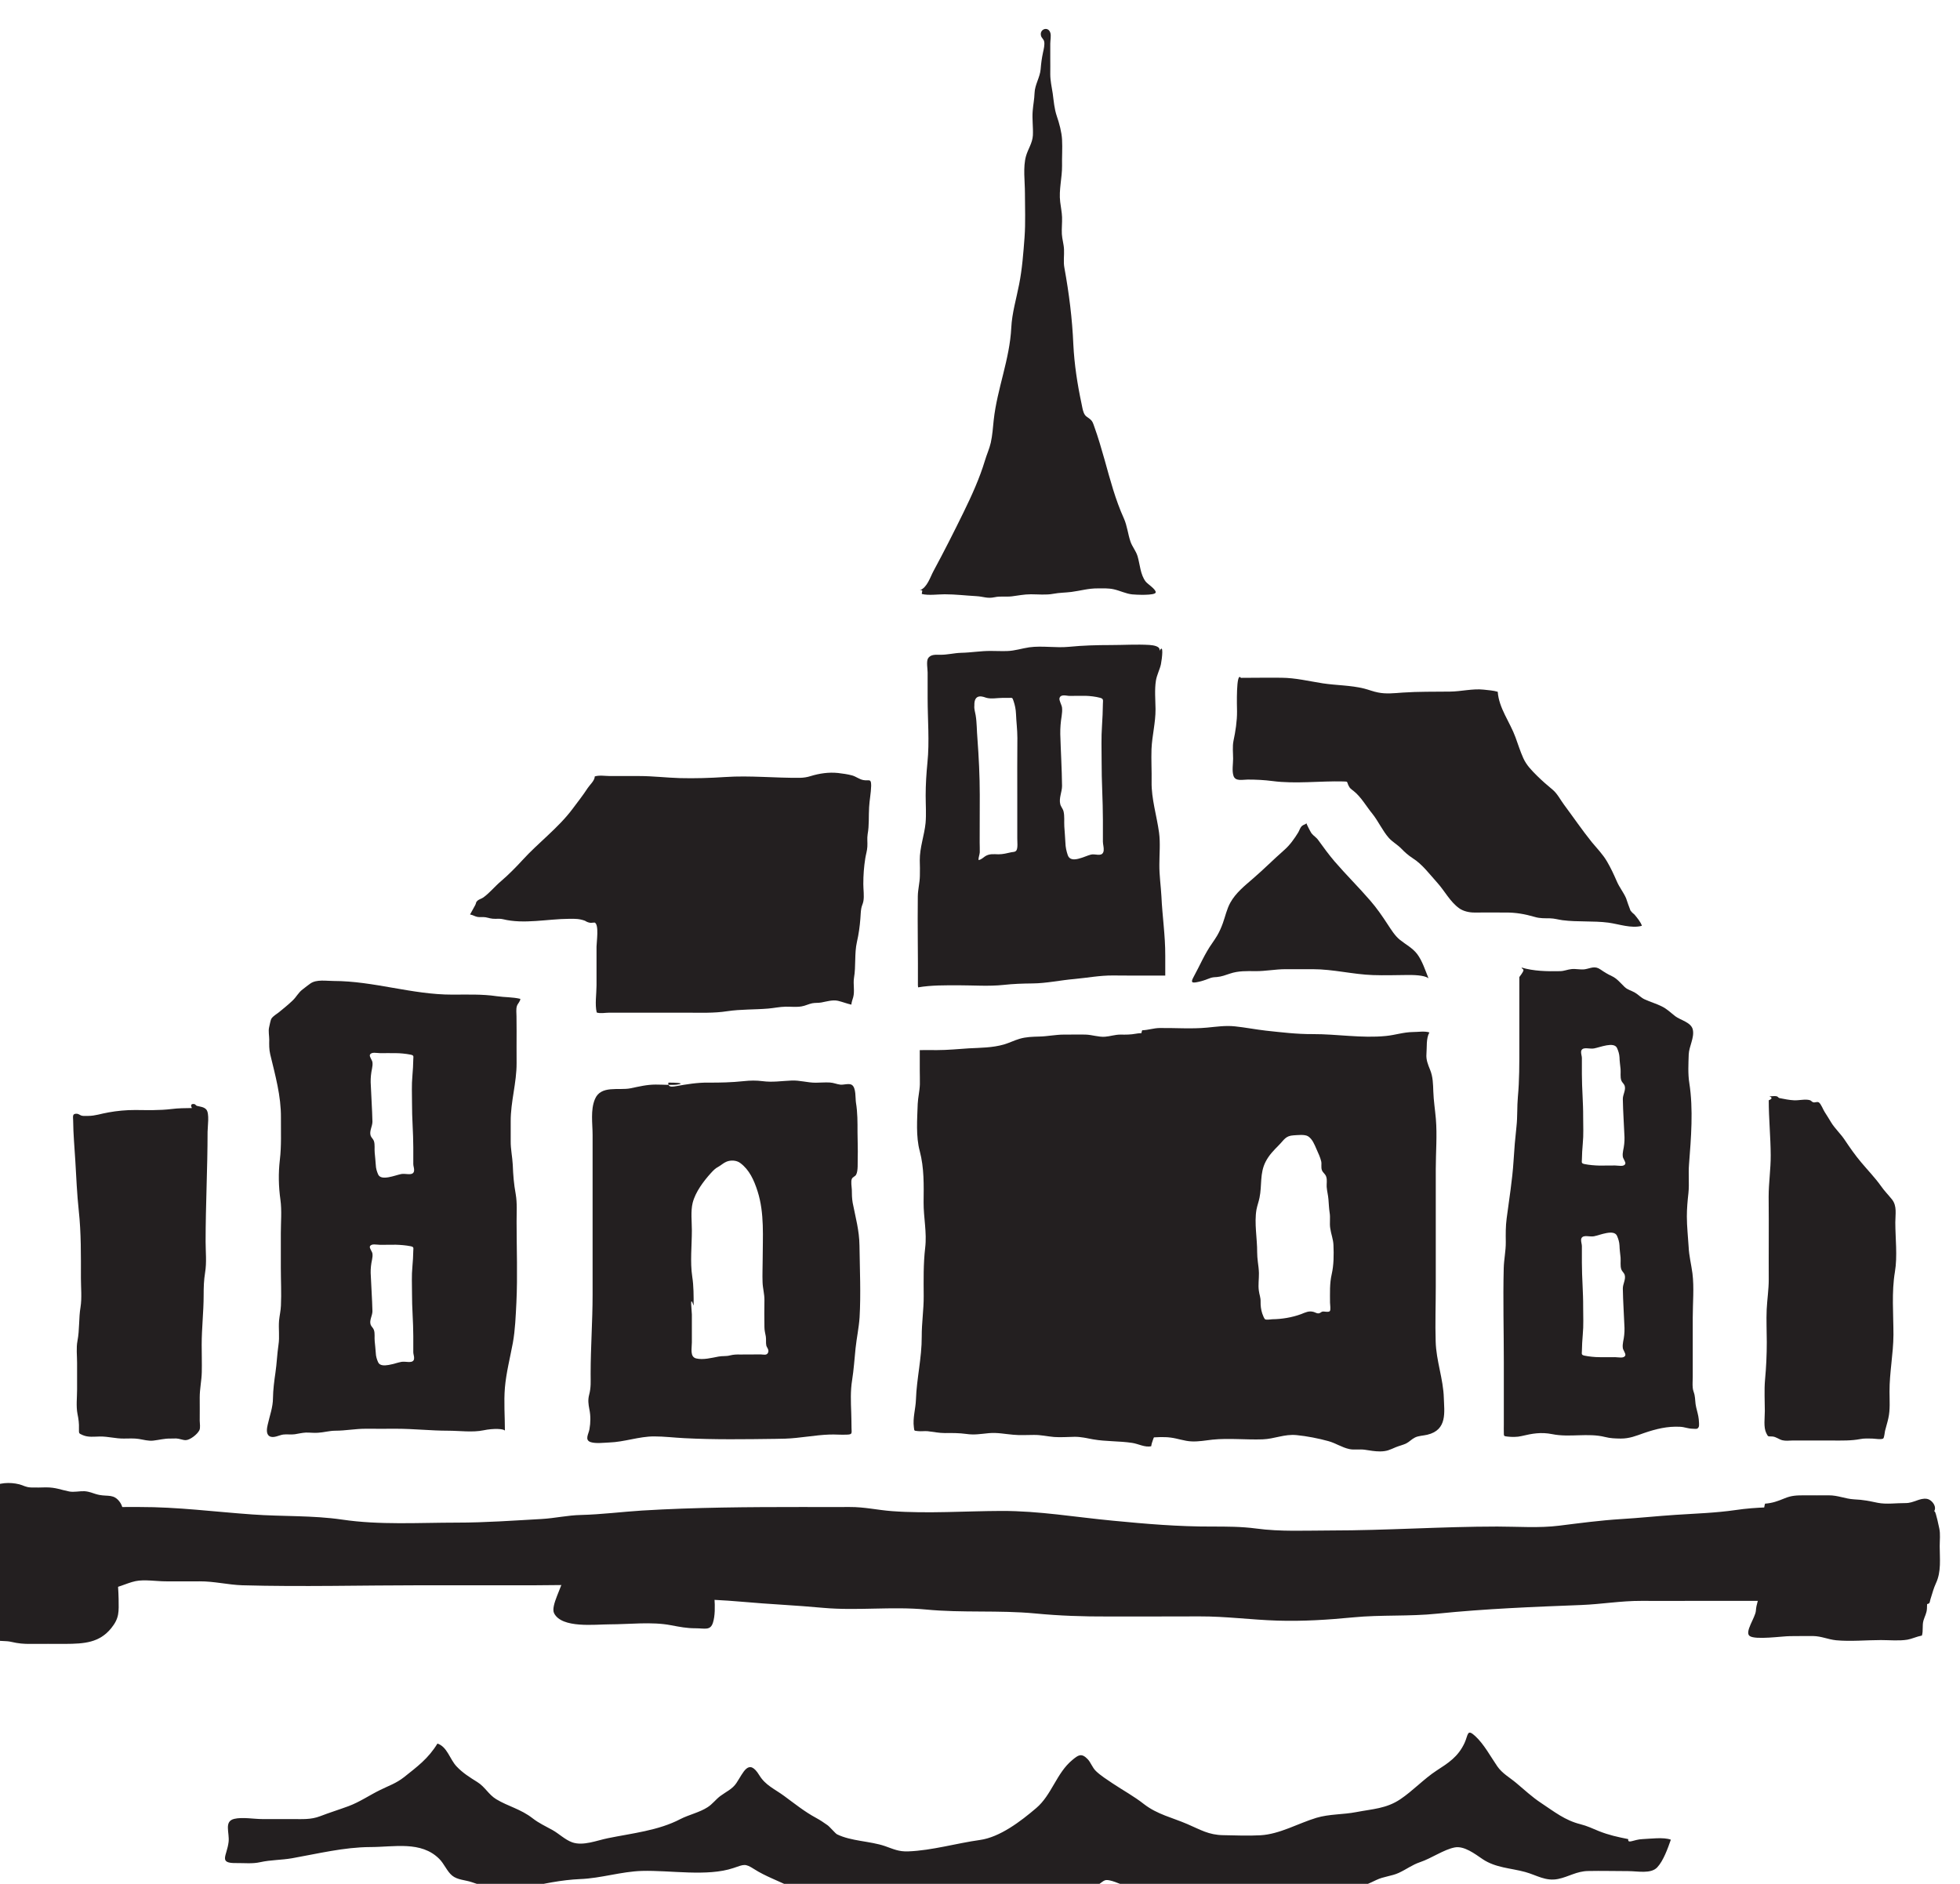 <?xml version="1.0" encoding="UTF-8" standalone="no"?>
<!-- Created with Inkscape (http://www.inkscape.org/) -->

<svg
   width="24.971"
   height="24"
   viewBox="0 0 6.607 6.35"
   version="1.1"
   id="svg43517"
   inkscape:version="1.2.1 (9c6d41e4, 2022-07-14)"
   sodipodi:docname="black-stars-rise.svg"
   xmlns:inkscape="http://www.inkscape.org/namespaces/inkscape"
   xmlns:sodipodi="http://sodipodi.sourceforge.net/DTD/sodipodi-0.dtd"
   xmlns="http://www.w3.org/2000/svg"
   xmlns:svg="http://www.w3.org/2000/svg">
  <sodipodi:namedview
     id="namedview43519"
     pagecolor="#505050"
     bordercolor="#eeeeee"
     borderopacity="1"
     inkscape:showpageshadow="0"
     inkscape:pageopacity="0"
     inkscape:pagecheckerboard="0"
     inkscape:deskcolor="#505050"
     inkscape:document-units="mm"
     showgrid="false"
     inkscape:zoom="0.2102413"
     inkscape:cx="-49.942613"
     inkscape:cy="33.295075"
     inkscape:window-width="1309"
     inkscape:window-height="456"
     inkscape:window-x="0"
     inkscape:window-y="25"
     inkscape:window-maximized="0"
     inkscape:current-layer="layer1" />
  <defs
     id="defs43514">
    <clipPath
       clipPathUnits="userSpaceOnUse"
       id="clipPath28669">
      <path
         d="m 288.717,416.597 h 24.7 v 24.699 h -24.7 z"
         id="path28667" />
    </clipPath>
  </defs>
  <g
     inkscape:label="Layer 1"
     inkscape:groupmode="layer"
     id="layer1"
     transform="translate(-118.553,-140.084)">
    <g
       id="g28663"
       transform="matrix(0.331,0,0,-0.331,22.137,285.862)">
      <g
         id="g28665"
         clip-path="url(#clipPath28669)">
        <g
           id="g28671"
           transform="translate(303.035,429.904)">
          <path
             d="m 0,0 c -0.06,-0.012 -0.12,-0.003 -0.18,-0.014 -0.054,-0.01 -0.102,-0.01 -0.157,-0.009 -0.056,0 -0.105,-0.018 -0.159,-0.022 -0.066,-0.004 -0.13,0.02 -0.196,0.022 -0.073,0.002 -0.147,-0.001 -0.22,0 -0.085,0 -0.166,-0.018 -0.251,-0.02 -0.07,-0.002 -0.134,-0.003 -0.202,-0.023 -0.054,-0.016 -0.105,-0.042 -0.16,-0.058 -0.115,-0.033 -0.237,-0.033 -0.355,-0.039 -0.109,-0.007 -0.215,-0.018 -0.326,-0.018 -0.058,0.001 -0.117,0 -0.175,0 v -0.206 c 0,-0.048 0.002,-0.096 10e-4,-0.143 -0.002,-0.067 -0.019,-0.132 -0.022,-0.199 -0.005,-0.154 -0.02,-0.331 0.021,-0.481 0.045,-0.171 0.041,-0.345 0.039,-0.521 -10e-4,-0.156 0.035,-0.307 0.016,-0.464 -0.019,-0.164 -0.016,-0.326 -0.015,-0.491 0.001,-0.138 -0.021,-0.274 -0.02,-0.413 0.001,-0.217 -0.052,-0.428 -0.059,-0.642 -0.003,-0.093 -0.034,-0.186 -0.021,-0.281 0.006,-0.038 -0.002,-0.034 0.04,-0.039 0.033,-0.004 0.067,0.002 0.101,-0.001 0.061,-0.007 0.114,-0.019 0.176,-0.019 0.073,0.001 0.144,0.001 0.217,-0.009 0.083,-0.012 0.145,0 0.229,0.008 0.086,0.008 0.163,-0.009 0.248,-0.016 0.069,-0.007 0.141,-0.002 0.21,-0.002 0.075,10e-4 0.135,-0.015 0.207,-0.021 0.069,-0.005 0.141,0.001 0.211,0.002 0.064,0 0.122,-0.014 0.186,-0.026 0.131,-0.023 0.265,-0.016 0.397,-0.036 0.064,-0.009 0.131,-0.049 0.195,-0.034 0.006,0.045 0.028,0.084 0.039,0.127 0.021,0.081 0.025,0.166 0.025,0.25 -0.002,0.257 0.002,0.513 -0.02,0.77 -0.012,0.153 -0.045,0.303 -0.058,0.456 -0.016,0.19 0.036,0.368 0.04,0.556 0.002,0.128 -0.013,0.255 0,0.382 0.014,0.144 0.06,0.274 0.058,0.42 -0.003,0.225 0.007,0.443 0.034,0.666 0.022,0.189 0.025,0.373 0.025,0.562 v 0.04 C 0.079,0.012 0.042,0.009 0,0"
             style="fill:#231f20;fill-opacity:1;fill-rule:nonzero;stroke:none"
             id="path28673" />
        </g>
        <g
           id="g28675"
           transform="translate(300.654,434.405)">
          <path
             d="m 0,0 c 0.077,0.03 0.105,0.133 0.141,0.199 0.106,0.196 0.206,0.394 0.304,0.594 0.084,0.172 0.164,0.347 0.219,0.53 0.018,0.061 0.045,0.118 0.059,0.18 0.017,0.076 0.022,0.154 0.03,0.231 0.035,0.32 0.163,0.617 0.179,0.942 0.007,0.146 0.052,0.296 0.08,0.441 0.031,0.156 0.043,0.319 0.055,0.478 0.011,0.149 0.004,0.302 0.004,0.452 0,0.118 -0.021,0.262 0.011,0.376 0.021,0.073 0.065,0.131 0.07,0.21 C 1.156,4.716 1.143,4.801 1.15,4.883 1.155,4.946 1.167,5.002 1.169,5.065 1.172,5.15 1.224,5.224 1.231,5.307 1.236,5.369 1.242,5.416 1.255,5.477 1.262,5.511 1.275,5.558 1.266,5.593 1.26,5.614 1.24,5.627 1.235,5.647 1.216,5.716 1.309,5.749 1.33,5.677 1.339,5.647 1.329,5.599 1.329,5.567 V 5.421 c 0,-0.055 0.001,-0.109 0,-0.164 0,-0.068 0.015,-0.13 0.025,-0.197 C 1.365,4.978 1.37,4.905 1.396,4.828 1.421,4.756 1.445,4.666 1.449,4.591 1.454,4.502 1.447,4.412 1.449,4.323 1.45,4.2 1.415,4.079 1.43,3.956 1.436,3.903 1.447,3.854 1.449,3.801 1.451,3.743 1.444,3.685 1.447,3.628 1.45,3.575 1.467,3.525 1.469,3.472 1.472,3.409 1.461,3.347 1.473,3.284 1.52,3.026 1.553,2.767 1.564,2.503 1.574,2.301 1.605,2.1 1.647,1.903 1.654,1.871 1.658,1.839 1.67,1.809 1.686,1.77 1.706,1.767 1.735,1.743 1.76,1.722 1.764,1.704 1.776,1.671 1.817,1.558 1.85,1.443 1.883,1.327 1.939,1.126 1.992,0.924 2.078,0.734 2.113,0.656 2.119,0.575 2.146,0.496 2.164,0.444 2.201,0.403 2.218,0.348 2.243,0.263 2.246,0.16 2.301,0.089 2.322,0.063 2.404,0.012 2.403,-0.02 2.401,-0.056 2.191,-0.044 2.163,-0.041 2.098,-0.034 2.039,-0.003 1.975,0.011 1.921,0.023 1.867,0.02 1.812,0.02 1.719,0.021 1.637,-0.004 1.545,-0.016 1.482,-0.024 1.423,-0.023 1.36,-0.035 1.287,-0.049 1.204,-0.04 1.131,-0.04 1.061,-0.04 1.004,-0.053 0.938,-0.061 0.878,-0.068 0.821,-0.057 0.762,-0.07 0.687,-0.086 0.649,-0.063 0.576,-0.059 0.467,-0.053 0.364,-0.04 0.254,-0.04 0.182,-0.04 0.091,-0.054 0.021,-0.037 0.019,-0.013 0.042,0.007 0,0"
             style="fill:#231f20;fill-opacity:1;fill-rule:nonzero;stroke:none"
             id="path28677" />
        </g>
        <g
           id="g28679"
           transform="translate(304.849,427.44)">
          <path
             d="m 0,0 c -0.022,-0.095 -0.017,-0.191 -0.017,-0.288 0,-0.019 0.009,-0.074 -0.002,-0.087 -0.013,-0.015 -0.06,-0.001 -0.075,-0.005 -0.013,-0.003 -0.022,-0.015 -0.034,-0.017 -0.022,-0.005 -0.035,0.008 -0.057,0.014 -0.048,0.013 -0.081,-0.005 -0.127,-0.023 -0.092,-0.034 -0.197,-0.051 -0.293,-0.052 -0.016,-0.001 -0.063,-0.009 -0.075,0.001 -0.008,0.007 -0.022,0.042 -0.027,0.057 -0.013,0.039 -0.018,0.08 -0.017,0.122 0.001,0.043 -0.013,0.07 -0.018,0.112 -0.008,0.057 0.002,0.12 0.001,0.178 -0.001,0.039 -0.006,0.077 -0.011,0.114 -0.004,0.033 -0.007,0.065 -0.007,0.098 0.001,0.142 -0.031,0.296 -0.007,0.435 0.008,0.042 0.023,0.08 0.031,0.121 0.026,0.126 0.001,0.247 0.062,0.366 0.036,0.07 0.083,0.116 0.134,0.168 0.055,0.055 0.068,0.096 0.15,0.101 0.041,0.002 0.114,0.012 0.149,-0.01 0.044,-0.029 0.064,-0.082 0.085,-0.13 C -0.137,1.235 -0.116,1.19 -0.107,1.151 -0.1,1.121 -0.111,1.088 -0.099,1.059 -0.089,1.033 -0.063,1.021 -0.055,0.991 -0.045,0.96 -0.053,0.922 -0.051,0.89 -0.048,0.847 -0.036,0.805 -0.033,0.762 -0.029,0.714 -0.028,0.675 -0.021,0.628 -0.012,0.576 -0.023,0.522 -0.015,0.47 -0.007,0.411 0.016,0.357 0.018,0.298 0.022,0.198 0.022,0.097 0,0 M 1.142,-1.26 C 1.137,-1.067 1.064,-0.88 1.059,-0.685 1.053,-0.498 1.06,-0.31 1.06,-0.123 v 1.195 c 0,0.169 0.015,0.342 10e-4,0.51 C 1.053,1.675 1.038,1.768 1.035,1.861 1.032,1.938 1.032,2.009 1.002,2.083 0.98,2.137 0.96,2.185 0.965,2.244 0.971,2.311 0.96,2.401 0.995,2.463 0.944,2.479 0.881,2.467 0.827,2.467 0.731,2.466 0.647,2.436 0.553,2.427 0.305,2.402 0.054,2.447 -0.194,2.446 -0.357,2.445 -0.509,2.464 -0.669,2.481 -0.775,2.493 -0.88,2.514 -0.986,2.525 -1.084,2.535 -1.173,2.521 -1.27,2.512 -1.429,2.497 -1.592,2.51 -1.752,2.508 -1.816,2.507 -1.866,2.487 -1.93,2.485 -1.946,2.443 -1.94,2.388 -1.947,2.344 -1.958,2.265 -1.958,2.185 -1.976,2.107 -1.992,2.038 -2.018,1.97 -2.003,1.9 -1.997,1.875 -1.989,1.853 -1.989,1.827 -1.988,1.644 -2.045,1.453 -2.062,1.269 -2.08,1.076 -2.067,0.879 -2.067,0.686 c 0,-0.287 -0.028,-0.571 -0.027,-0.858 0,-0.139 -0.029,-0.273 -0.027,-0.411 10e-4,-0.123 0,-0.247 0,-0.37 0,-0.075 -0.007,-0.142 -0.021,-0.214 -0.014,-0.075 -0.03,-0.153 -0.033,-0.228 -0.002,-0.068 -0.031,-0.233 0.08,-0.26 0.138,-0.033 0.312,0.011 0.455,-0.008 0.073,-0.009 0.139,-0.036 0.214,-0.039 0.073,-0.003 0.141,0.01 0.212,0.018 0.169,0.017 0.341,-0.003 0.51,0.003 0.121,0.004 0.223,0.056 0.348,0.043 0.103,-0.01 0.225,-0.034 0.322,-0.061 0.074,-0.02 0.138,-0.065 0.214,-0.081 0.051,-0.011 0.106,0.001 0.158,-0.007 0.055,-0.008 0.099,-0.017 0.155,-0.017 0.073,0.001 0.098,0.017 0.16,0.043 0.034,0.014 0.075,0.023 0.107,0.039 0.033,0.017 0.053,0.042 0.087,0.059 0.036,0.019 0.086,0.019 0.127,0.029 0.207,0.049 0.172,0.235 0.168,0.374"
             style="fill:#231f20;fill-opacity:1;fill-rule:nonzero;stroke:none"
             id="path28681" />
        </g>
        <g
           id="g28683"
           transform="translate(302.523,431.739)">
          <path
             d="m 0,0 c -0.019,-0.049 -0.082,-0.014 -0.126,-0.025 -0.063,-0.015 -0.205,-0.098 -0.236,-0.005 -0.013,0.039 -0.023,0.08 -0.024,0.128 -0.002,0.054 -0.008,0.108 -0.011,0.163 -0.003,0.05 0.004,0.106 -0.008,0.155 -0.006,0.025 -0.028,0.049 -0.033,0.072 -0.016,0.061 0.018,0.124 0.018,0.187 -0.002,0.176 -0.013,0.351 -0.018,0.527 -0.001,0.064 0.004,0.122 0.014,0.184 0.004,0.028 0.007,0.057 0.004,0.085 -0.003,0.028 -0.032,0.074 -0.026,0.097 0.013,0.045 0.071,0.023 0.104,0.023 0.054,0 0.107,0.002 0.16,0.001 0.045,-0.001 0.105,-0.008 0.149,-0.02 0.037,-0.01 0.03,-0.023 0.029,-0.061 C -0.005,1.438 -0.008,1.364 -0.013,1.29 -0.022,1.167 -0.017,1.046 -0.017,0.922 -0.018,0.725 -0.004,0.528 -0.004,0.331 V 0.107 C -0.004,0.081 0.007,0.046 0.004,0.018 0.004,0.012 0.002,0.006 0,0 M -0.884,0.019 C -0.895,0 -0.921,0.002 -0.936,-0.001 c -0.045,-0.01 -0.086,-0.021 -0.132,-0.021 -0.046,10e-4 -0.091,0.008 -0.135,-0.02 -0.019,-0.013 -0.045,-0.038 -0.068,-0.038 -0.001,0.025 0.011,0.052 0.013,0.078 0.001,0.033 -10e-4,0.068 -10e-4,0.1 0,0.162 0,0.324 10e-4,0.486 0,0.19 -0.01,0.386 -0.024,0.575 -0.007,0.078 -0.005,0.158 -0.018,0.236 -0.005,0.031 -0.017,0.064 -0.013,0.097 -0.005,0.133 0.096,0.088 0.118,0.081 0.051,-0.016 0.116,-0.002 0.17,-0.002 0.022,0 0.045,0 0.067,0 0.033,0.001 0.032,0.004 0.045,-0.035 0.013,-0.039 0.022,-0.08 0.024,-0.128 0.003,-0.081 0.014,-0.162 0.014,-0.244 -0.002,-0.197 -0.001,-0.395 -0.001,-0.593 0,-0.144 0,-0.287 0,-0.431 0,-0.036 0.007,-0.095 -0.008,-0.121 m 1.515,-1.071 c 0.001,0.203 -0.03,0.4 -0.039,0.602 -0.006,0.108 -0.022,0.214 -0.021,0.323 0,0.107 0.011,0.219 -0.003,0.325 C 0.545,0.368 0.489,0.544 0.492,0.715 0.494,0.827 0.487,0.939 0.491,1.05 0.497,1.187 0.533,1.319 0.532,1.457 0.531,1.55 0.521,1.654 0.536,1.747 0.545,1.804 0.577,1.864 0.587,1.914 0.599,1.975 0.617,2.132 0.572,2.049 0.586,2.099 0.505,2.107 0.47,2.11 0.339,2.118 0.206,2.109 0.075,2.109 -0.069,2.109 -0.208,2.105 -0.35,2.091 -0.484,2.078 -0.621,2.104 -0.754,2.086 -0.829,2.075 -0.902,2.05 -0.979,2.048 -1.034,2.046 -1.089,2.049 -1.144,2.049 -1.246,2.05 -1.345,2.032 -1.447,2.03 -1.52,2.028 -1.588,2.009 -1.661,2.01 -1.704,2.01 -1.76,2.017 -1.786,1.971 -1.803,1.939 -1.789,1.865 -1.789,1.829 V 1.567 c 0,-0.215 0.02,-0.441 -0.002,-0.655 -0.011,-0.114 -0.018,-0.221 -0.018,-0.336 0,-0.092 0.007,-0.188 -0.001,-0.28 -0.013,-0.128 -0.06,-0.249 -0.059,-0.379 10e-4,-0.052 0.003,-0.106 10e-4,-0.158 -10e-4,-0.071 -0.02,-0.137 -0.021,-0.208 -0.004,-0.302 0.003,-0.605 0.001,-0.908 0,-0.007 0.002,-0.013 0.002,-0.02 0.135,0.023 0.278,0.021 0.415,0.021 0.15,0 0.306,-0.012 0.456,0.004 0.099,0.011 0.195,0.014 0.294,0.015 0.141,10e-4 0.285,0.033 0.426,0.045 0.133,0.012 0.259,0.037 0.393,0.036 0.146,-0.002 0.292,-10e-4 0.438,-10e-4 h 0.095 c 0,0.068 0,0.136 0,0.205"
             style="fill:#231f20;fill-opacity:1;fill-rule:nonzero;stroke:none"
             id="path28685" />
        </g>
        <g
           id="g28687"
           transform="translate(299.109,426.642)">
          <path
             d="m 0,0 c -0.013,-0.03 -0.045,-0.019 -0.073,-0.018 -0.07,0 -0.14,-0.001 -0.21,-0.001 -0.038,0.001 -0.067,0 -0.104,-0.009 -0.04,-0.011 -0.078,-0.004 -0.118,-0.012 -0.07,-0.013 -0.155,-0.036 -0.227,-0.019 -0.066,0.016 -0.044,0.103 -0.044,0.163 v 0.284 c 0,0.042 -0.025,0.214 0.018,0.091 0,0.1 0.001,0.196 -0.014,0.294 -0.023,0.151 -0.004,0.319 -0.004,0.472 0,0.088 -0.013,0.195 0.008,0.28 0.028,0.112 0.113,0.223 0.186,0.304 0.026,0.028 0.045,0.048 0.076,0.064 0.027,0.015 0.052,0.039 0.081,0.051 0.044,0.019 0.104,0.016 0.142,-0.013 0.093,-0.069 0.14,-0.175 0.176,-0.287 0.072,-0.226 0.052,-0.464 0.052,-0.702 0,-0.074 -0.004,-0.15 -0.001,-0.225 0.002,-0.063 0.02,-0.12 0.019,-0.183 -0.001,-0.091 -0.002,-0.183 0,-0.274 0,-0.035 0.008,-0.061 0.014,-0.095 C -0.018,0.134 -0.024,0.103 -0.018,0.073 -0.013,0.051 0.013,0.03 0,0 M 0.931,1.09 C 0.929,1.245 0.891,1.376 0.862,1.525 0.854,1.57 0.853,1.615 0.853,1.66 0.852,1.689 0.841,1.746 0.854,1.771 0.863,1.79 0.885,1.793 0.896,1.811 0.919,1.85 0.911,1.94 0.913,1.984 0.916,2.07 0.911,2.156 0.911,2.242 0.911,2.346 0.912,2.444 0.895,2.547 0.888,2.59 0.898,2.698 0.853,2.727 0.826,2.745 0.768,2.726 0.738,2.729 0.7,2.733 0.668,2.749 0.63,2.751 0.582,2.754 0.532,2.749 0.484,2.749 0.401,2.749 0.322,2.775 0.239,2.771 0.135,2.767 0.047,2.751 -0.058,2.765 -0.122,2.773 -0.183,2.772 -0.247,2.765 -0.37,2.752 -0.489,2.749 -0.612,2.75 -0.722,2.751 -0.83,2.733 -0.936,2.714 -0.96,2.71 -1.006,2.701 -1.013,2.727 -1.057,2.728 -1.102,2.73 -1.144,2.73 -1.235,2.73 -1.313,2.71 -1.401,2.692 -1.52,2.668 -1.703,2.726 -1.763,2.582 -1.81,2.47 -1.787,2.334 -1.787,2.217 V 1.57 0.589 c 0,-0.27 -0.02,-0.534 -0.02,-0.804 0,-0.077 0.005,-0.139 -0.015,-0.214 -0.014,-0.053 -0.008,-0.094 0.002,-0.147 0.014,-0.067 0.013,-0.136 0.001,-0.204 -0.008,-0.048 -0.052,-0.109 0.012,-0.131 0.052,-0.017 0.136,-0.006 0.189,-0.004 0.154,0.005 0.304,0.062 0.457,0.062 0.103,0 0.206,-0.013 0.309,-0.018 0.307,-0.016 0.621,-0.011 0.929,-0.007 0.032,0 0.065,0.001 0.097,0.002 0.152,0.005 0.303,0.037 0.454,0.042 0.058,0.002 0.117,-0.004 0.175,-0.001 0.055,0.002 0.049,0.011 0.047,0.066 -0.001,0.052 -0.001,0.104 -0.003,0.157 -0.004,0.11 -0.009,0.222 0.009,0.332 0.017,0.107 0.024,0.217 0.035,0.324 0.011,0.105 0.034,0.21 0.041,0.315 C 0.946,0.6 0.934,0.849 0.931,1.09"
             style="fill:#231f20;fill-opacity:1;fill-rule:nonzero;stroke:none"
             id="path28689" />
        </g>
        <g
           id="g28691"
           transform="translate(298.095,429.392)">
          <path
             d="m 0,0 c -0.004,-0.011 -0.002,-0.017 0,-0.023 0.028,0 0.057,-0.001 0.084,0.002 C 0.132,-0.015 0.169,-0.001 0,0"
             style="fill:#231f20;fill-opacity:1;fill-rule:nonzero;stroke:none"
             id="path28693" />
        </g>
        <g
           id="g28695"
           transform="translate(293.242,429.133)">
          <path
             d="m 0,0 c -0.07,-0.001 -0.138,-0.001 -0.208,-0.01 -0.123,-0.015 -0.246,-0.011 -0.37,-0.01 -0.096,0 -0.181,-0.008 -0.276,-0.025 -0.071,-0.012 -0.131,-0.035 -0.202,-0.035 -0.022,0.001 -0.044,-0.003 -0.066,0.002 -0.017,0.004 -0.03,0.018 -0.049,0.02 -0.052,0.003 -0.039,-0.03 -0.039,-0.071 10e-4,-0.137 0.014,-0.271 0.022,-0.408 0.01,-0.169 0.017,-0.339 0.035,-0.507 0.025,-0.23 0.022,-0.458 0.022,-0.689 0,-0.095 0.011,-0.2 -0.004,-0.295 C -1.154,-2.142 -1.144,-2.257 -1.166,-2.371 -1.18,-2.443 -1.17,-2.52 -1.17,-2.594 v -0.274 c 0,-0.08 -0.011,-0.167 0.004,-0.246 0.011,-0.053 0.017,-0.097 0.015,-0.153 0,-0.049 -0.003,-0.045 0.039,-0.064 0.056,-0.024 0.115,-0.015 0.175,-0.014 0.083,0.001 0.16,-0.022 0.243,-0.021 0.052,0 0.102,0.004 0.153,-0.004 0.049,-0.008 0.097,-0.022 0.146,-0.017 0.062,0.007 0.112,0.022 0.175,0.021 0.02,0 0.04,10e-4 0.06,10e-4 0.032,-10e-4 0.068,-0.018 0.097,-0.017 0.043,0.001 0.117,0.058 0.138,0.1 0.013,0.024 0.004,0.071 0.004,0.098 0,0.079 0.001,0.158 0,0.237 0,0.088 0.019,0.17 0.021,0.257 0.002,0.092 -0.001,0.186 -0.001,0.279 0,0.17 0.02,0.335 0.02,0.505 0,0.082 0.002,0.151 0.015,0.232 0.017,0.101 0.005,0.212 0.005,0.314 0,0.374 0.02,0.744 0.02,1.118 0,0.053 0.022,0.189 -0.014,0.228 C 0.121,0.012 0.082,0.014 0.051,0.022 0.037,0.026 0.038,0.039 0.02,0.041 -0.006,0.044 -0.018,0.03 0,0"
             style="fill:#231f20;fill-opacity:1;fill-rule:nonzero;stroke:none"
             id="path28697" />
        </g>
        <g
           id="g28699"
           transform="translate(309.3,429.212)">
          <path
             d="M 0,0 C 0,-0.188 0.019,-0.371 0.02,-0.559 0.021,-0.701 -0.001,-0.84 -0.001,-0.982 0.001,-1.144 0,-1.305 0,-1.466 0,-1.585 -0.001,-1.704 0,-1.824 0,-1.928 -0.016,-2.027 -0.021,-2.13 c -0.005,-0.11 0.001,-0.222 0.001,-0.332 0,-0.132 -0.006,-0.257 -0.018,-0.387 -0.009,-0.104 -0.002,-0.212 -0.002,-0.316 0,-0.072 -0.015,-0.164 0.015,-0.225 0.021,-0.043 0.018,-0.03 0.063,-0.034 0.037,-0.003 0.065,-0.029 0.1,-0.038 0.033,-0.008 0.066,-0.004 0.099,-0.003 0.138,10e-4 0.276,0 0.413,0 0.097,0 0.19,-0.003 0.283,0.015 0.039,0.008 0.079,0.005 0.119,0.005 0.022,0 0.1,-0.014 0.115,0.002 0.009,0.009 0.015,0.065 0.017,0.075 0.01,0.043 0.025,0.086 0.034,0.13 0.02,0.088 0.012,0.18 0.012,0.27 -10e-4,0.195 0.039,0.385 0.04,0.58 0,0.212 -0.02,0.434 0.015,0.641 0.027,0.161 0.004,0.34 0.004,0.504 0,0.082 0.019,0.165 -0.033,0.232 -0.038,0.048 -0.078,0.087 -0.114,0.139 -0.061,0.085 -0.132,0.158 -0.199,0.238 -0.062,0.073 -0.116,0.151 -0.169,0.23 -0.042,0.064 -0.1,0.115 -0.14,0.181 C 0.612,-0.188 0.593,-0.154 0.57,-0.12 0.554,-0.096 0.534,-0.04 0.512,-0.023 0.495,-0.01 0.473,-0.025 0.455,-0.021 0.438,-0.017 0.435,-0.004 0.419,0.001 0.372,0.015 0.306,-0.003 0.257,0 0.21,0.002 0.157,0.013 0.111,0.022 0.097,0.024 0.096,0.037 0.08,0.041 0.058,0.046 0.029,0.039 0.006,0.041 0.027,0.033 0.046,0.018 0,0"
             style="fill:#231f20;fill-opacity:1;fill-rule:nonzero;stroke:none"
             id="path28701" />
        </g>
        <g
           id="g28703"
           transform="translate(295.5,428.48)">
          <path
             d="m 0,0 c -0.019,-0.037 -0.082,-0.011 -0.126,-0.019 -0.063,-0.012 -0.205,-0.074 -0.236,-0.004 -0.013,0.03 -0.023,0.061 -0.024,0.097 -0.002,0.042 -0.008,0.083 -0.011,0.124 -0.004,0.039 0.004,0.081 -0.008,0.119 -0.006,0.019 -0.028,0.037 -0.033,0.054 -0.016,0.047 0.018,0.095 0.018,0.143 -0.003,0.134 -0.013,0.267 -0.018,0.401 -0.001,0.049 0.004,0.093 0.014,0.141 0.004,0.021 0.007,0.042 0.004,0.064 -0.003,0.021 -0.032,0.056 -0.026,0.074 0.013,0.034 0.071,0.018 0.104,0.018 0.053,0 0.107,0.001 0.16,0 0.045,0 0.105,-0.006 0.149,-0.015 C 0.004,1.19 -0.003,1.18 -0.004,1.151 -0.005,1.095 -0.008,1.038 -0.013,0.982 -0.022,0.888 -0.017,0.797 -0.017,0.702 c -10e-4,-0.15 0.013,-0.3 0.013,-0.45 V 0.081 C -0.004,0.062 0.007,0.036 0.004,0.014 0.003,0.009 0.002,0.004 0,0 m 0,-1.914 c -0.019,-0.035 -0.082,-0.01 -0.126,-0.018 -0.063,-0.011 -0.205,-0.072 -0.236,-0.004 -0.013,0.029 -0.023,0.06 -0.024,0.095 -0.002,0.04 -0.008,0.08 -0.011,0.12 -0.004,0.037 0.004,0.078 -0.008,0.114 -0.006,0.019 -0.028,0.037 -0.033,0.053 -0.016,0.045 0.018,0.092 0.018,0.138 -0.003,0.13 -0.013,0.259 -0.018,0.389 -0.001,0.047 0.004,0.09 0.014,0.136 0.004,0.021 0.007,0.041 0.004,0.062 -0.003,0.021 -0.032,0.055 -0.026,0.072 0.013,0.033 0.071,0.017 0.104,0.017 0.053,0 0.107,0.001 0.16,0.001 0.045,-0.001 0.105,-0.006 0.149,-0.015 0.037,-0.007 0.03,-0.017 0.029,-0.045 -0.001,-0.054 -0.004,-0.109 -0.009,-0.163 -0.009,-0.091 -0.004,-0.18 -0.004,-0.271 -10e-4,-0.146 0.013,-0.291 0.013,-0.436 v -0.166 c 0,-0.019 0.011,-0.044 0.008,-0.065 C 0.003,-1.905 0.002,-1.91 0,-1.914 m 1.039,1.691 C 1.02,-0.12 1.013,-0.03 1.009,0.075 1.005,0.156 0.987,0.234 0.988,0.316 c 0,0.067 0,0.134 0,0.201 -0.001,0.202 0.061,0.392 0.06,0.595 -0.001,0.108 0,0.216 0,0.324 0,0.05 0,0.101 -0.001,0.151 0,0.033 -0.006,0.072 0.004,0.104 C 1.059,1.718 1.086,1.738 1.086,1.765 1.006,1.784 0.927,1.78 0.845,1.792 0.697,1.814 0.546,1.808 0.395,1.808 -0.014,1.807 -0.408,1.947 -0.817,1.947 -0.891,1.947 -0.988,1.965 -1.051,1.922 -1.077,1.904 -1.104,1.882 -1.13,1.862 -1.176,1.828 -1.193,1.785 -1.234,1.747 -1.278,1.705 -1.325,1.667 -1.373,1.628 -1.395,1.611 -1.433,1.588 -1.448,1.565 -1.459,1.547 -1.467,1.495 -1.473,1.472 -1.481,1.437 -1.471,1.385 -1.471,1.349 -1.472,1.297 -1.473,1.251 -1.461,1.2 -1.41,0.987 -1.35,0.776 -1.352,0.555 -1.353,0.411 -1.346,0.268 -1.363,0.125 c -0.016,-0.137 -0.013,-0.271 0.006,-0.407 0.015,-0.11 0.004,-0.229 0.004,-0.34 v -0.35 c 0,-0.129 0.007,-0.259 10e-4,-0.388 -0.002,-0.051 -0.014,-0.1 -0.019,-0.151 -0.007,-0.083 0.007,-0.166 -0.006,-0.248 -0.014,-0.095 -0.017,-0.189 -0.031,-0.284 -0.012,-0.082 -0.024,-0.175 -0.025,-0.258 0,-0.093 -0.034,-0.181 -0.054,-0.272 -0.008,-0.035 -0.019,-0.094 0.019,-0.116 0.041,-0.024 0.099,0.012 0.14,0.017 0.039,0.005 0.077,-0.003 0.118,0.003 0.038,0.006 0.073,0.015 0.112,0.017 0.04,0.001 0.081,-0.005 0.121,-0.002 0.061,0.003 0.118,0.021 0.179,0.021 0.106,0 0.208,0.021 0.314,0.02 0.102,-10e-4 0.204,0 0.307,0 0.179,0 0.35,-0.02 0.529,-0.02 0.113,0 0.248,-0.019 0.358,0.004 0.105,0.022 0.211,0.016 0.219,-0.004 0,0.145 -0.012,0.293 0,0.438 0.013,0.152 0.053,0.306 0.081,0.457 0.024,0.133 0.029,0.275 0.036,0.41 0.013,0.273 0.002,0.549 0.002,0.822 0,0.094 0.007,0.19 -0.009,0.283"
             style="fill:#231f20;fill-opacity:1;fill-rule:nonzero;stroke:none"
             id="path28705" />
        </g>
        <g
           id="g28707"
           transform="translate(307.735,428.548)">
          <path
             d="M 0,0 C -0.053,0 -0.107,-0.001 -0.16,-0.001 -0.205,0 -0.265,0.005 -0.309,0.014 c -0.036,0.007 -0.03,0.017 -0.029,0.045 0.001,0.054 0.004,0.109 0.009,0.163 0.009,0.091 0.004,0.18 0.004,0.271 0.001,0.146 -0.013,0.292 -0.013,0.436 v 0.166 c 0,0.019 -0.01,0.044 -0.008,0.065 0.001,0.005 0.002,0.01 0.004,0.014 0.02,0.036 0.082,0.01 0.127,0.018 0.062,0.011 0.204,0.072 0.235,0.004 C 0.033,1.167 0.043,1.137 0.045,1.102 0.046,1.061 0.052,1.022 0.056,0.981 0.059,0.944 0.051,0.903 0.063,0.867 0.069,0.848 0.091,0.831 0.097,0.814 0.113,0.769 0.078,0.722 0.079,0.676 0.081,0.546 0.091,0.417 0.096,0.287 0.097,0.24 0.092,0.197 0.082,0.151 0.078,0.131 0.076,0.11 0.079,0.089 0.082,0.068 0.111,0.034 0.104,0.017 0.091,-0.016 0.034,0 0,0 m 0,-1.952 c -0.053,0 -0.107,-0.001 -0.16,0 -0.045,0 -0.105,0.006 -0.149,0.015 -0.036,0.007 -0.03,0.018 -0.029,0.046 0.001,0.056 0.004,0.113 0.009,0.169 0.009,0.094 0.004,0.185 0.004,0.28 0.001,0.15 -0.013,0.3 -0.013,0.45 v 0.171 c 0,0.019 -0.01,0.046 -0.008,0.067 0.001,0.005 0.002,0.01 0.004,0.014 0.02,0.037 0.082,0.011 0.127,0.019 0.062,0.012 0.204,0.075 0.235,0.004 0.013,-0.03 0.023,-0.061 0.025,-0.097 C 0.046,-0.856 0.052,-0.897 0.056,-0.938 0.059,-0.977 0.051,-1.019 0.063,-1.057 0.069,-1.076 0.091,-1.094 0.097,-1.111 0.113,-1.158 0.078,-1.206 0.079,-1.254 0.081,-1.388 0.091,-1.521 0.096,-1.655 0.097,-1.704 0.092,-1.748 0.082,-1.795 0.078,-1.817 0.076,-1.838 0.079,-1.86 0.082,-1.881 0.111,-1.916 0.104,-1.934 0.091,-1.968 0.034,-1.952 0,-1.952 m 0.852,-0.631 c -0.004,0.04 -0.017,0.081 -0.026,0.12 -0.011,0.043 -0.008,0.086 -0.017,0.128 -0.006,0.026 -0.016,0.044 -0.018,0.071 -0.004,0.036 0,0.074 0,0.109 v 0.301 0.307 c 0,0.147 0.015,0.303 -0.003,0.448 -0.012,0.092 -0.035,0.178 -0.039,0.272 -0.006,0.103 -0.018,0.204 -0.018,0.308 0,0.08 0.007,0.158 0.016,0.238 0.01,0.097 -0.002,0.195 0.006,0.292 C 0.774,0.28 0.798,0.572 0.756,0.84 0.741,0.932 0.747,1.038 0.75,1.131 0.753,1.212 0.809,1.301 0.792,1.382 0.777,1.458 0.665,1.48 0.613,1.52 0.565,1.557 0.53,1.594 0.474,1.621 0.418,1.649 0.359,1.665 0.303,1.691 0.264,1.708 0.238,1.74 0.201,1.761 0.163,1.783 0.129,1.788 0.097,1.818 0.055,1.858 0.021,1.903 -0.032,1.928 -0.079,1.95 -0.106,1.967 -0.147,1.995 -0.208,2.038 -0.246,2.008 -0.309,1.998 -0.353,1.992 -0.4,2.005 -0.444,2 -0.484,1.996 -0.518,1.98 -0.558,1.979 c -0.136,-0.003 -0.272,0 -0.395,0.037 0.01,-0.029 0.05,-0.002 -0.022,-0.097 V 1.211 c 0,-0.173 0.001,-0.342 -0.015,-0.514 -0.009,-0.1 -0.003,-0.199 -0.014,-0.299 -0.013,-0.116 -0.023,-0.234 -0.03,-0.352 -0.012,-0.195 -0.045,-0.39 -0.07,-0.584 -0.011,-0.081 -0.01,-0.161 -0.009,-0.242 10e-4,-0.091 -0.019,-0.177 -0.021,-0.267 -0.008,-0.318 10e-4,-0.636 10e-4,-0.954 v -0.492 -0.148 c 0,-0.023 -10e-4,-0.047 0,-0.07 0.001,-0.046 -0.004,-0.045 0.039,-0.05 0.043,-0.005 0.098,-0.005 0.139,0.005 0.111,0.026 0.199,0.043 0.315,0.02 0.177,-0.036 0.363,0.015 0.538,-0.029 0.055,-0.014 0.101,-0.015 0.16,-0.016 0.091,0 0.153,0.027 0.236,0.056 0.122,0.042 0.24,0.071 0.368,0.064 0.048,-0.002 0.077,-0.019 0.129,-0.02 0.029,0 0.049,-0.009 0.061,0.019 0.007,0.015 0.001,0.062 0,0.079"
             style="fill:#231f20;fill-opacity:1;fill-rule:nonzero;stroke:none"
             id="path28709" />
        </g>
        <g
           id="g28711"
           transform="translate(304.611,431.99)">
          <path
             d="m 0,0 c 0.013,-0.026 0.029,-0.055 0.033,-0.06 0.022,-0.027 0.05,-0.041 0.07,-0.071 0.053,-0.073 0.105,-0.145 0.164,-0.214 0.118,-0.137 0.247,-0.264 0.365,-0.401 0.065,-0.075 0.121,-0.156 0.175,-0.239 0.036,-0.054 0.075,-0.119 0.127,-0.16 0.06,-0.048 0.126,-0.081 0.174,-0.143 0.052,-0.068 0.084,-0.169 0.116,-0.248 -0.041,0.034 -0.161,0.034 -0.208,0.034 -0.119,-10e-4 -0.239,-0.005 -0.357,-10e-4 -0.206,0.007 -0.406,0.06 -0.613,0.06 -0.093,0 -0.186,0 -0.278,0 -0.104,0 -0.205,-0.021 -0.307,-0.02 -0.09,0.001 -0.173,0.004 -0.259,-0.025 -0.045,-0.015 -0.086,-0.031 -0.134,-0.035 -0.031,-0.002 -0.049,-0.002 -0.079,-0.015 -0.037,-0.014 -0.069,-0.026 -0.108,-0.034 -0.06,-0.013 -0.084,-0.013 -0.051,0.047 0.066,0.12 0.114,0.239 0.194,0.351 0.016,0.023 0.032,0.047 0.047,0.072 0.024,0.041 0.043,0.084 0.059,0.129 0.025,0.07 0.04,0.143 0.076,0.208 0.056,0.101 0.148,0.173 0.233,0.247 0.108,0.093 0.208,0.194 0.315,0.288 0.059,0.052 0.103,0.114 0.144,0.181 0.013,0.022 0.018,0.048 0.039,0.066 0.014,0.012 0.032,0.013 0.045,0.026 C -0.02,0.041 -0.011,0.022 0,0"
             style="fill:#231f20;fill-opacity:1;fill-rule:nonzero;stroke:none"
             id="path28713" />
        </g>
        <g
           id="g28715"
           transform="translate(300.157,432.447)">
          <path
             d="M 0,0 C -0.006,0.037 -0.029,0.017 -0.077,0.026 -0.116,0.032 -0.152,0.062 -0.191,0.073 -0.238,0.086 -0.287,0.092 -0.335,0.098 -0.43,0.108 -0.525,0.094 -0.616,0.066 -0.651,0.055 -0.684,0.05 -0.72,0.049 -0.976,0.046 -1.23,0.074 -1.485,0.057 -1.639,0.047 -1.793,0.042 -1.946,0.046 -2.085,0.05 -2.22,0.067 -2.36,0.067 c -0.099,0 -0.199,0 -0.298,0 -0.048,0 -0.108,0.011 -0.155,-0.004 0,-0.042 -0.049,-0.084 -0.071,-0.117 -0.048,-0.074 -0.103,-0.144 -0.157,-0.216 -0.144,-0.192 -0.347,-0.342 -0.509,-0.52 -0.07,-0.076 -0.14,-0.147 -0.218,-0.214 -0.062,-0.052 -0.113,-0.117 -0.179,-0.165 -0.018,-0.013 -0.044,-0.019 -0.06,-0.033 -0.02,-0.018 -0.012,-0.025 -0.023,-0.045 -0.017,-0.034 -0.037,-0.064 -0.053,-0.096 0.028,-0.004 0.051,-0.021 0.077,-0.025 0.026,-0.004 0.052,0.001 0.079,-0.003 0.036,-0.007 0.062,-0.017 0.101,-0.016 0.027,0.001 0.052,0.002 0.078,-0.004 0.215,-0.053 0.454,0.003 0.674,0.004 0.059,0.001 0.106,0.001 0.162,-0.02 0.018,-0.012 0.037,-0.019 0.058,-0.021 0.014,10e-4 0.027,0.002 0.04,0.003 0.047,-0.019 0.019,-0.202 0.019,-0.246 v -0.394 c 0,-0.085 -0.018,-0.195 0.002,-0.276 0.036,-0.013 0.087,-0.002 0.125,-0.002 0.083,0 0.166,0 0.249,0 h 0.549 c 0.136,0 0.271,-0.006 0.406,0.015 0.141,0.021 0.277,0.015 0.418,0.027 0.059,0.005 0.116,0.018 0.176,0.019 0.055,10e-4 0.109,-0.006 0.163,0.003 0.038,0.006 0.073,0.025 0.109,0.032 0.031,0.006 0.062,0.002 0.093,0.008 0.054,0.01 0.114,0.029 0.169,0.017 0.046,-0.011 0.091,-0.029 0.136,-0.039 0.003,0.029 0.011,0.048 0.019,0.075 0.017,0.063 -0.002,0.132 0.008,0.197 0.021,0.123 0.003,0.247 0.03,0.367 0.018,0.078 0.029,0.158 0.035,0.237 0.003,0.034 0.003,0.069 0.009,0.103 0.004,0.026 0.018,0.05 0.022,0.076 0.009,0.054 -0.001,0.118 -0.001,0.173 0,0.092 0.006,0.173 0.02,0.262 0.006,0.039 0.019,0.078 0.021,0.118 0.003,0.043 -0.004,0.084 0.003,0.127 0.017,0.095 0.009,0.179 0.015,0.275 C -0.015,-0.178 0,-0.107 0.002,-0.033 0.002,-0.019 0.001,-0.008 0,0"
             style="fill:#231f20;fill-opacity:1;fill-rule:nonzero;stroke:none"
             id="path28717" />
        </g>
        <g
           id="g28719"
           transform="translate(303.924,433.514)">
          <path
             d="M 0,0 C 0.138,0 0.275,0.003 0.413,0.001 0.558,0 0.693,-0.034 0.835,-0.056 c 0.139,-0.021 0.283,-0.019 0.42,-0.053 0.048,-0.012 0.093,-0.031 0.142,-0.04 0.082,-0.017 0.168,-0.007 0.251,-0.001 0.161,0.011 0.321,0.008 0.482,0.01 0.113,0.001 0.231,0.032 0.342,0.02 C 2.515,-0.125 2.576,-0.129 2.616,-0.142 2.628,-0.31 2.74,-0.449 2.797,-0.606 2.823,-0.677 2.845,-0.748 2.876,-0.817 2.909,-0.89 2.96,-0.941 3.016,-0.997 3.068,-1.048 3.119,-1.093 3.175,-1.139 3.224,-1.18 3.254,-1.242 3.292,-1.293 3.386,-1.419 3.475,-1.55 3.574,-1.673 3.63,-1.741 3.685,-1.795 3.73,-1.872 3.769,-1.939 3.798,-2.002 3.829,-2.073 3.855,-2.134 3.897,-2.184 3.923,-2.244 3.937,-2.287 3.952,-2.328 3.968,-2.37 3.979,-2.385 3.993,-2.399 4.008,-2.41 4.034,-2.441 4.074,-2.489 4.084,-2.525 3.978,-2.555 3.848,-2.507 3.743,-2.493 3.589,-2.473 3.429,-2.488 3.275,-2.468 3.231,-2.462 3.193,-2.45 3.15,-2.449 3.096,-2.448 3.047,-2.451 2.994,-2.435 2.893,-2.406 2.802,-2.389 2.695,-2.39 c -0.104,0 -0.209,0.001 -0.314,0 C 2.329,-2.391 2.265,-2.377 2.224,-2.347 2.13,-2.28 2.076,-2.17 2,-2.086 1.921,-1.999 1.849,-1.899 1.749,-1.836 1.703,-1.806 1.671,-1.777 1.633,-1.738 1.594,-1.698 1.542,-1.67 1.506,-1.629 1.442,-1.556 1.4,-1.46 1.34,-1.385 1.279,-1.311 1.224,-1.212 1.149,-1.153 1.123,-1.132 1.11,-1.127 1.096,-1.096 c -0.02,0.042 -0.001,0.039 -0.054,0.041 -0.236,0.006 -0.486,-0.027 -0.72,0.004 -0.085,0.011 -0.166,0.015 -0.253,0.015 -0.05,0 -0.125,-0.021 -0.144,0.038 -0.017,0.052 -0.004,0.12 -0.004,0.174 0,0.059 -0.008,0.125 0.004,0.183 0.02,0.093 0.037,0.202 0.036,0.3 C -0.04,-0.293 -0.05,0.071 0,0"
             style="fill:#231f20;fill-opacity:1;fill-rule:nonzero;stroke:none"
             id="path28721" />
        </g>
        <g
           id="g28723"
           transform="translate(291.407,425.07)">
          <path
             d="m 0,0 c 0.433,0 0.866,-0.001 1.299,0 0.391,0.001 0.766,-0.049 1.153,-0.076 0.304,-0.022 0.609,-0.008 0.911,-0.052 0.384,-0.057 0.781,-0.031 1.17,-0.031 0.294,0 0.574,0.021 0.864,0.037 0.138,0.008 0.261,0.038 0.402,0.041 0.204,0.005 0.415,0.032 0.619,0.045 C 6.963,-0.003 7.503,0 8.05,0 c 0.161,0 0.322,-0.001 0.483,0 0.152,0.001 0.282,-0.031 0.431,-0.042 0.365,-0.027 0.749,0.001 1.115,0.002 0.384,0.001 0.75,-0.063 1.131,-0.099 0.342,-0.033 0.666,-0.061 1.011,-0.06 0.153,0 0.3,0 0.451,-0.02 0.25,-0.034 0.507,-0.02 0.761,-0.02 0.567,0 1.128,0.04 1.695,0.04 0.209,0 0.425,-0.017 0.632,0.009 0.208,0.026 0.419,0.054 0.628,0.067 0.187,0.011 0.369,0.031 0.555,0.043 0.201,0.013 0.413,0.02 0.612,0.049 C 17.77,0.001 17.978,0 18.197,0 c 0.058,0 0.115,0.001 0.173,0 0.117,-0.001 0.212,0.036 0.326,0.041 0.177,0.009 0.329,0.001 0.493,-0.051 0.069,-0.022 0.098,-0.03 0.183,-0.03 0.046,0.001 0.176,0.024 0.212,-0.006 0.012,-0.011 0.043,-0.157 0.046,-0.173 0.012,-0.057 0.004,-0.121 0.004,-0.179 0,-0.131 0.018,-0.259 -0.039,-0.38 -0.023,-0.051 -0.032,-0.087 -0.048,-0.138 -0.026,-0.074 0.005,-0.065 -0.087,-0.081 -0.085,-0.014 -0.225,-0.005 -0.305,0.01 -0.203,0.039 -0.402,0.031 -0.61,0.031 -0.478,0 -0.956,0 -1.434,0 -0.172,0 -0.343,-0.001 -0.515,0 -0.209,0.001 -0.405,-0.034 -0.612,-0.042 -0.491,-0.019 -0.976,-0.038 -1.466,-0.088 -0.288,-0.03 -0.573,-0.01 -0.859,-0.038 -0.258,-0.025 -0.51,-0.041 -0.769,-0.033 -0.266,0.008 -0.526,0.044 -0.793,0.043 -0.311,-0.002 -0.622,0 -0.933,-10e-4 -0.25,-0.001 -0.493,0.007 -0.742,0.031 -0.37,0.035 -0.741,0.004 -1.112,0.04 -0.347,0.033 -0.698,-0.014 -1.046,0.017 -0.275,0.026 -0.551,0.037 -0.826,0.062 -0.374,0.034 -0.74,0.022 -1.103,0.11 -0.332,0.08 -0.65,0.058 -0.991,0.058 H 4.178 c -0.609,0 -1.222,-0.017 -1.831,0 -0.147,0.005 -0.285,0.041 -0.434,0.04 -0.115,-0.001 -0.23,0 -0.346,0 -0.09,0 -0.219,0.021 -0.307,0.002 C 1.162,-0.776 1.07,-0.832 0.958,-0.837 0.849,-0.842 0.757,-0.872 0.653,-0.877 0.538,-0.883 0.42,-0.875 0.305,-0.876 c -0.099,-0.001 -0.212,0.045 -0.282,0.11 -0.066,0.062 -0.041,0.111 -0.132,0.141 -0.103,0.033 -0.107,0.023 -0.118,0.144 -0.01,0.12 -0.011,0.243 0.008,0.362 0.016,0.095 0.027,0.081 0.132,0.079 C 0,-0.042 0.087,-0.04 0,0"
             style="fill:#231f20;fill-opacity:1;fill-rule:nonzero;stroke:none"
             id="path28725" />
        </g>
        <g
           id="g28727"
           transform="translate(291.189,424.951)">
          <path
             d="M 0,0 -0.036,-0.007 C -0.06,-0.084 -0.044,-0.181 -0.043,-0.262 -0.041,-0.41 -0.089,-0.55 -0.087,-0.699 -0.086,-0.78 -0.1,-0.871 -0.088,-0.951 c 0.006,-0.043 0.026,-0.062 0.035,-0.093 0.022,-0.076 -0.013,-0.166 0.095,-0.193 0.053,-0.013 0.117,-0.004 0.174,-0.018 0.068,-0.016 0.124,-0.021 0.194,-0.02 0.118,10e-4 0.235,0 0.352,0 0.196,10e-4 0.348,0.012 0.468,0.159 0.086,0.106 0.077,0.169 0.076,0.299 0,0.079 -0.014,0.165 -0.002,0.244 0.008,0.057 0.039,0.1 0.047,0.157 C 1.367,-0.31 1.35,-0.188 1.35,-0.08 1.35,0.007 1.369,0.1 1.318,0.17 1.257,0.253 1.2,0.225 1.11,0.242 1.052,0.253 1.018,0.276 0.958,0.28 0.909,0.282 0.851,0.268 0.804,0.277 0.716,0.294 0.668,0.319 0.566,0.319 0.515,0.318 0.464,0.316 0.413,0.318 0.356,0.321 0.338,0.339 0.295,0.35 0.194,0.375 0.086,0.366 0,0.319 -0.104,0.261 -0.088,0.213 -0.087,0.1 -0.086,-0.106 -0.087,-0.312 0,0"
             style="fill:#231f20;fill-opacity:1;fill-rule:nonzero;stroke:none"
             id="path28729" />
        </g>
        <g
           id="g28731"
           transform="translate(297.066,424.632)">
          <path
             d="m 0,0 c 0.007,-0.046 -0.013,-0.06 -0.022,-0.101 -0.014,-0.062 -0.015,-0.116 -0.02,-0.179 -0.008,-0.091 -0.132,-0.288 -0.094,-0.364 0.079,-0.156 0.417,-0.113 0.563,-0.113 0.201,0 0.431,0.029 0.627,-0.009 0.091,-0.017 0.158,-0.031 0.252,-0.031 0.094,0 0.15,-0.026 0.176,0.058 0.043,0.138 -0.002,0.361 -0.002,0.502 0,0.043 0.026,0.183 -0.002,0.216 C 1.449,0.013 1.272,0.03 1.221,0.036 0.959,0.068 0.676,0.04 0.412,0.04 h -0.456"
             style="fill:#231f20;fill-opacity:1;fill-rule:nonzero;stroke:none"
             id="path28733" />
        </g>
        <g
           id="g28735"
           transform="translate(310.91,424.99)">
          <path
             d="m 0,0 v -0.677 c 0,-0.092 0.007,-0.187 0.001,-0.279 -0.003,-0.048 -0.022,-0.075 -0.035,-0.119 -0.015,-0.053 -0.001,-0.102 -0.016,-0.154 -0.053,-0.01 -0.105,-0.035 -0.148,-0.042 -0.085,-0.014 -0.183,-0.004 -0.27,-0.004 -0.147,0 -0.31,-0.016 -0.456,-0.002 -0.085,0.009 -0.147,0.041 -0.233,0.043 -0.079,10e-4 -0.158,-0.001 -0.236,-0.001 -0.079,0 -0.355,-0.041 -0.412,0.002 -0.053,0.04 0.059,0.187 0.064,0.257 0.009,0.131 0.088,0.223 0.087,0.359 -0.002,0.119 0,0.239 0,0.358 0,0.117 -0.024,0.26 0.006,0.373 0.078,0.006 0.13,0.026 0.201,0.055 0.071,0.029 0.122,0.03 0.206,0.03 0.08,0 0.16,-0.001 0.24,0 C -0.905,0.2 -0.833,0.163 -0.74,0.158 -0.646,0.154 -0.589,0.141 -0.501,0.123 -0.412,0.105 -0.308,0.121 -0.217,0.12 -0.134,0.119 -0.072,0.175 0.001,0.163 0.07,0.152 0.146,0.021 0,0"
             style="fill:#231f20;fill-opacity:1;fill-rule:nonzero;stroke:none"
             id="path28737" />
        </g>
        <g
           id="g28739"
           transform="translate(307.869,421.688)">
          <path
             d="m 0,0 c -0.11,0.022 -0.197,0.041 -0.298,0.081 -0.066,0.027 -0.119,0.053 -0.19,0.071 -0.156,0.039 -0.265,0.127 -0.398,0.215 -0.097,0.064 -0.167,0.132 -0.255,0.205 -0.068,0.057 -0.142,0.096 -0.193,0.17 -0.068,0.099 -0.135,0.225 -0.224,0.307 -0.085,0.078 -0.07,0.015 -0.109,-0.07 C -1.733,0.837 -1.833,0.775 -1.953,0.697 -2.079,0.615 -2.193,0.492 -2.321,0.406 -2.464,0.31 -2.604,0.307 -2.77,0.275 -2.904,0.249 -3.044,0.256 -3.175,0.217 -3.361,0.161 -3.549,0.05 -3.746,0.039 -3.871,0.032 -3.999,0.038 -4.124,0.04 -4.273,0.042 -4.357,0.096 -4.49,0.153 -4.643,0.219 -4.795,0.251 -4.93,0.355 -5.034,0.437 -5.144,0.496 -5.252,0.568 -5.307,0.605 -5.373,0.647 -5.42,0.692 -5.459,0.729 -5.474,0.784 -5.508,0.817 -5.57,0.88 -5.603,0.854 -5.661,0.806 -5.822,0.674 -5.871,0.45 -6.029,0.316 -6.186,0.182 -6.399,0.019 -6.603,-0.009 -6.84,-0.042 -7.092,-0.116 -7.331,-0.125 c -0.099,-0.004 -0.15,0.023 -0.239,0.054 -0.153,0.052 -0.344,0.049 -0.488,0.12 -0.016,0.008 -0.077,0.08 -0.097,0.093 C -8.191,0.168 -8.232,0.195 -8.271,0.216 -8.388,0.279 -8.488,0.36 -8.597,0.44 -8.692,0.51 -8.786,0.547 -8.849,0.65 -8.959,0.83 -9.011,0.677 -9.083,0.57 -9.124,0.509 -9.185,0.484 -9.246,0.439 -9.293,0.404 -9.327,0.355 -9.377,0.324 -9.459,0.271 -9.565,0.249 -9.653,0.204 -9.875,0.087 -10.148,0.059 -10.392,0.009 c -0.11,-0.022 -0.25,-0.081 -0.362,-0.042 -0.073,0.026 -0.135,0.088 -0.201,0.125 -0.072,0.04 -0.137,0.069 -0.203,0.12 -0.12,0.094 -0.249,0.121 -0.37,0.194 -0.079,0.048 -0.114,0.126 -0.193,0.175 -0.08,0.05 -0.149,0.093 -0.212,0.16 -0.068,0.072 -0.094,0.199 -0.194,0.232 -0.094,-0.154 -0.206,-0.235 -0.34,-0.342 -0.082,-0.064 -0.153,-0.086 -0.242,-0.13 -0.109,-0.053 -0.209,-0.123 -0.325,-0.166 -0.095,-0.035 -0.192,-0.065 -0.288,-0.102 -0.094,-0.036 -0.18,-0.029 -0.282,-0.029 h -0.306 c -0.087,0 -0.203,0.022 -0.287,0.002 -0.106,-0.026 -0.046,-0.139 -0.057,-0.235 -0.017,-0.144 -0.107,-0.218 0.079,-0.215 0.081,0.001 0.164,-0.009 0.243,0.009 0.109,0.024 0.214,0.021 0.324,0.04 0.26,0.046 0.53,0.113 0.797,0.114 0.242,0 0.517,0.065 0.702,-0.12 0.05,-0.049 0.079,-0.127 0.131,-0.17 0.054,-0.045 0.134,-0.045 0.199,-0.067 0.192,-0.065 0.331,-0.112 0.537,-0.062 0.182,0.045 0.382,0.085 0.569,0.093 0.212,0.008 0.418,0.077 0.629,0.083 0.291,0.008 0.664,-0.06 0.93,0.029 0.11,0.037 0.118,0.05 0.213,-0.011 0.112,-0.072 0.251,-0.121 0.37,-0.181 0.162,-0.083 0.301,-0.174 0.484,-0.201 0.111,-0.016 0.226,-0.041 0.338,-0.048 0.134,-0.008 0.262,0.028 0.394,0.04 0.251,0.023 0.488,0.006 0.739,0.055 0.208,0.042 0.419,0.033 0.631,0.03 0.066,-0.001 0.139,-0.011 0.204,0.007 0.064,0.018 0.119,0.057 0.18,0.075 0.063,0.018 0.102,0.017 0.16,0.061 0.072,0.052 0.068,0.062 0.146,0.041 0.037,-0.01 0.081,-0.033 0.123,-0.042 0.118,-0.026 0.221,-0.008 0.341,-0.016 0.146,-0.009 0.291,-0.064 0.434,-0.097 0.212,-0.048 0.446,-0.122 0.665,-0.133 0.251,-0.013 0.483,0.047 0.717,0.134 0.138,0.051 0.276,0.099 0.408,0.164 0.076,0.037 0.156,0.039 0.23,0.073 0.082,0.038 0.134,0.081 0.219,0.11 0.113,0.038 0.241,0.128 0.35,0.149 0.097,0.019 0.207,-0.066 0.285,-0.119 0.133,-0.089 0.283,-0.09 0.434,-0.131 0.116,-0.032 0.208,-0.097 0.335,-0.071 0.108,0.022 0.187,0.079 0.305,0.081 0.136,0.003 0.273,-0.001 0.409,-0.001 0.097,0 0.231,-0.031 0.296,0.039 0.062,0.066 0.108,0.195 0.138,0.281 C 0.361,0.022 0.222,0.003 0.146,0 0.056,-0.003 -0.007,-0.053 0,0"
             style="fill:#231f20;fill-opacity:1;fill-rule:nonzero;stroke:none"
             id="path28741" />
        </g>
      </g>
    </g>
  </g>
</svg>
